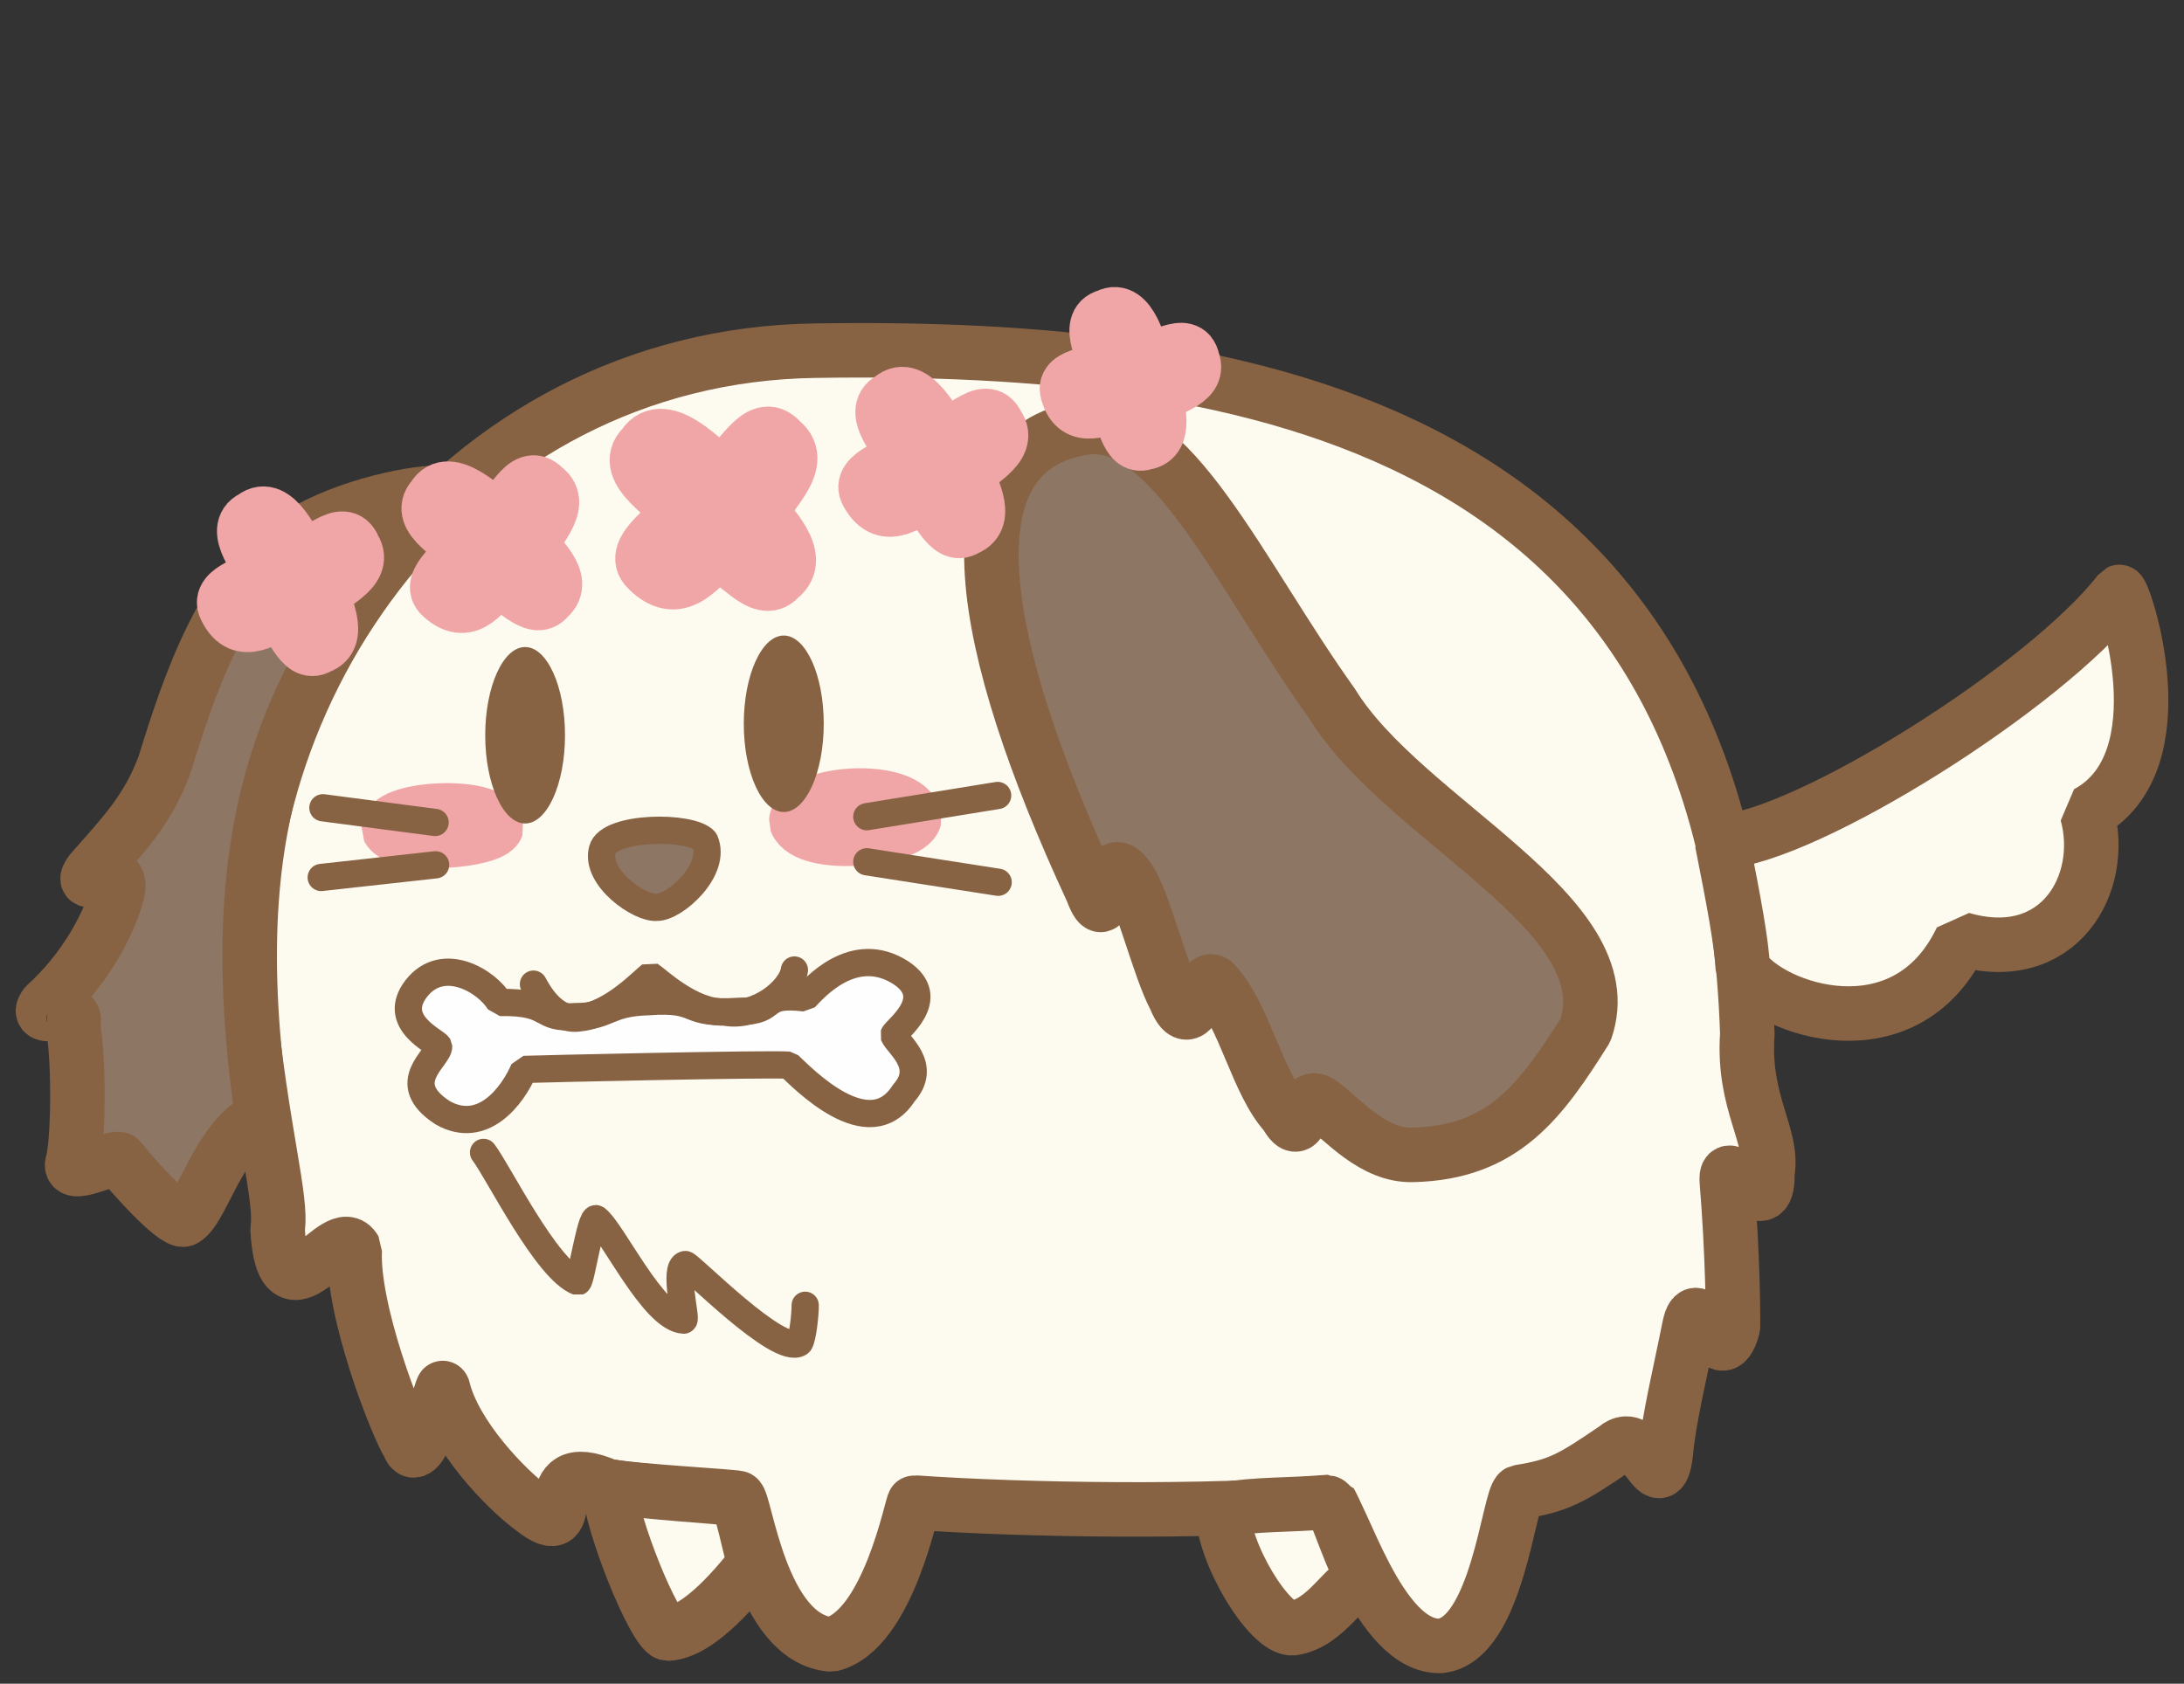 <?xml version="1.0" standalone="no"?>
<!DOCTYPE svg PUBLIC "-//W3C//DTD SVG 20010904//EN" "http://www.w3.org/TR/2001/REC-SVG-20010904/DTD/svg10.dtd">
<!-- Created using Krita: https://krita.org -->
<svg xmlns="http://www.w3.org/2000/svg" 
    xmlns:xlink="http://www.w3.org/1999/xlink"
    xmlns:krita="http://krita.org/namespaces/svg/krita"
    xmlns:sodipodi="http://sodipodi.sourceforge.net/DTD/sodipodi-0.dtd"
    width="1603pt"
    height="1236pt"
    viewBox="0 0 1603 1236">
<rect x="0" y="0" width="1603" height="1236" fill="#333333" stroke="none"/>
<defs/>
<path id="shape03" transform="translate(181.108, 257.161)" fill="#fdfaf0" stroke="#876344" stroke-width="40" stroke-linecap="round" stroke-linejoin="miter" stroke-miterlimit="0" d="M360.514 842.487C365.938 843.728 376.766 945.85 429.018 950.053C471.368 939.577 488.3 845.283 489.949 845.866C569.208 851.47 706.901 853.64 793.353 845.86C802.775 848.045 830.169 952.594 876.199 951.094C917.802 946.681 926.313 842.044 933.851 838.169C963.123 833.528 972.163 828.219 1004.67 806.039C1025 788.084 1036.71 847.63 1041.53 809.913C1043.56 785.356 1052.09 750.833 1058.7 717.343C1065.32 683.853 1080.38 756.33 1090.83 717.086C1091.11 711.914 1090.73 663.266 1086.36 610.297C1084.24 584.426 1117.13 646.449 1116.12 603.677C1120.95 576.499 1097.83 552.884 1101.38 501.823C1086.96 55.121 735.95 -4.674 417.56 0.267C151.798 3.788 -17.419 251.158 1.428 477.646C10.983 573.32 26.242 623.83 22.606 644.963C26.731 720.054 66.195 637.159 79.256 660.234C77.006 704.632 109.826 788.86 118.896 803.402C126.358 824.308 143.403 760.195 143.947 761.749C152.247 796.762 190.326 836.053 209.241 849.984C248.377 880.94 208.184 809.086 265.079 833.887C286.66 837.559 355.089 841.247 360.514 842.487Z" sodipodi:nodetypes="cccccccccccccccccccccc"/><path id="shape1" transform="translate(31.527, 361.8)" fill="#8d7663" stroke="#876344" stroke-width="40" stroke-linecap="square" stroke-linejoin="bevel" d="M292.882 0.187C276.868 -1.575 222.075 9.13 187.541 31.077C133.563 59.994 106.358 143.948 89.267 199.506C77.063 232.707 59.062 251.145 35.595 277.838C21.863 296.539 62.558 265.618 54.168 295.147C47.616 318.787 29.42 351.424 2.039 375.97C-8.988 390.96 28.634 373.694 21.668 390.174C26.138 408.269 26.67 469.369 22.096 490.575C16.012 506.046 51.706 485.647 56.778 489.544C61.02 496.03 96.243 535.832 103.487 533.467C117.371 525.769 127.622 475.201 160.996 457.898C128.201 229.944 184.947 125.096 292.882 0.187Z" sodipodi:nodetypes="cccccccccccc"/><path id="shape4" transform="matrix(0.922 0.387 -0.387 0.922 763.615 292.628)" fill="#8d7663" fill-rule="evenodd" stroke="#876344" stroke-width="40" stroke-linecap="square" stroke-linejoin="bevel" d="M37.162 7.754C91.577 -26.872 184.374 62.112 284.316 123.795C366.432 182.712 542.749 182.309 548.358 272.615C538.374 333.017 527.799 379.022 466.788 406.226C440.673 418.001 410.637 402.513 390.52 397.351C370.402 392.189 391.764 432.008 369.586 414.759C340.823 401.432 314.143 360.179 284.538 346.44C270.49 339.192 286.562 392.662 261.515 367.513C242.329 351.907 211.503 309.47 196.391 300.188C166.206 280.257 202.038 347.441 174.64 318.262C25.948 182.672 -50.638 62.471 37.162 7.754Z" sodipodi:nodetypes="ccccccccccc"/><path id="shape2" transform="translate(1263.909, 434.531)" fill="#fdfaf0" fill-rule="evenodd" stroke="#876344" stroke-width="40" stroke-linecap="square" stroke-linejoin="bevel" d="M0 183.469C63.004 179.157 237.693 69.683 291.634 0.013C294.604 -1.466 337.974 124.783 267.874 162.44C282.289 214.354 247.055 275.628 175.778 254.871C134.754 341.021 35.592 306.898 15.262 276.557C14.521 258.323 8.529 226.345 0 183.469Z" sodipodi:nodetypes="cccccc"/><path id="shape011" transform="translate(584.383, 583.981)" fill="#f0a6a6" fill-rule="evenodd" stroke="#f0a6a6" stroke-width="40" stroke-linecap="square" stroke-linejoin="bevel" d="M0 19.14C1.995 -3.489 81.819 -8.204 86.89 16.734C82.374 32.591 8.107 39.691 0 19.14Z" sodipodi:nodetypes="ccc"/><path id="shape02" transform="translate(285.084, 594.901)" fill="#f0a6a6" fill-rule="evenodd" stroke="#f0a6a6" stroke-width="40" stroke-linecap="square" stroke-linejoin="bevel" d="M0 13.474C1.826 -2.457 74.902 -5.776 79.544 11.781C75.41 22.944 7.422 27.942 0 13.474Z" sodipodi:nodetypes="ccc"/><ellipse id="shape21" transform="translate(356.143, 474.988)" rx="29.28" ry="64.771" cx="29.28" cy="64.771" fill="#876344" fill-rule="evenodd" stroke-opacity="0" stroke="#000000" stroke-width="0" stroke-linecap="round" stroke-linejoin="miter" stroke-miterlimit="0"/><ellipse id="shape0111" transform="translate(545.925, 466.553)" rx="29.341" ry="64.771" cx="29.341" cy="64.771" fill="#876344" fill-rule="evenodd" stroke-opacity="0" stroke="#000000" stroke-width="0" stroke-linecap="round" stroke-linejoin="miter" stroke-miterlimit="0"/><path id="shape6" transform="translate(636.22, 583.96)" fill="none" stroke="#876344" stroke-width="20" stroke-linecap="round" stroke-linejoin="miter" stroke-miterlimit="0" d="M0 15.583L96.029 0" sodipodi:nodetypes="cc"/><path id="shape021" transform="translate(636.22, 632.624)" fill="none" stroke="#876344" stroke-width="20" stroke-linecap="round" stroke-linejoin="miter" stroke-miterlimit="0" d="M0 0L96.405 15.049" sodipodi:nodetypes="cc"/><path id="shape031" transform="translate(237.001, 592.988)" fill="none" stroke="#876344" stroke-width="20" stroke-linecap="round" stroke-linejoin="miter" stroke-miterlimit="0" d="M0 0L82.367 10.78" sodipodi:nodetypes="cc"/><path id="shape04" transform="translate(235.768, 634.866)" fill="none" stroke="#876344" stroke-width="20" stroke-linecap="round" stroke-linejoin="miter" stroke-miterlimit="0" d="M0 9.286L83.968 0" sodipodi:nodetypes="cc"/><path id="shape5" transform="translate(441.51, 609.494)" fill="#8d7663" fill-rule="evenodd" stroke="#876344" stroke-width="20" stroke-linecap="square" stroke-linejoin="bevel" d="M40.694 56.568C28.219 57.955 -5.041 34.702 0.649 14.175C5.479 -3.253 65.812 -3.612 75.732 7.662C85.087 28.968 53.676 56.771 40.694 56.568Z" sodipodi:nodetypes="cccc"/><path id="shape7" transform="translate(446.941, 1091.069)" fill="#fdfaf0" fill-rule="evenodd" stroke="#876344" stroke-width="40" stroke-linecap="square" stroke-linejoin="bevel" d="M93.599 9.496C78.565 7.156 31.615 5.19 0 0C1.822 28.597 32.96 104.884 43.037 108.176C67.087 107.183 96.783 69.307 106.648 57.147C103.581 44.638 97.216 15.332 93.599 9.496Z" sodipodi:nodetypes="ccccc"/><path id="shape8" transform="translate(897.467, 1102.546)" fill="#fdfaf0" fill-rule="evenodd" stroke="#876344" stroke-width="40" stroke-linecap="square" stroke-linejoin="bevel" d="M78.795 0C44.723 2.696 27.288 1.341 0.001 5.641C-0.256 37.203 34.372 93.875 51.3 92.738C76.98 89.048 89.926 58.009 104.426 56.389C95.624 46.846 85.489 11.518 78.795 0Z" sodipodi:nodetypes="ccccc"/><path id="shape0" transform="translate(354.904, 845.99)" fill="none" stroke="#876344" stroke-width="20" stroke-linecap="round" stroke-linejoin="bevel" d="M0 0C10.674 13.915 46.109 86.2 69.336 94.933C71.569 94.049 78.727 46.222 82.728 48.709C94.939 58.055 124.548 122.005 146.88 123.122C149.443 122.964 138.923 84.257 148.068 82.297C151.041 82.069 216.811 149.797 231.875 139.754C234.257 136.798 236.236 117.818 236.087 112.214" sodipodi:nodetypes="ccccccc"/><path id="shape01" transform="translate(299.716, 706.622)" fill="#fefefe" fill-rule="evenodd" stroke="#876344" stroke-width="20" stroke-linecap="square" stroke-linejoin="bevel" d="M67.002 29.315C58.03 13.8 25.421 -6.076 5.822 19.055C-13.018 43.622 19.669 57.278 22.268 61.392C22.435 70.035 -8.885 88.289 25.314 110.317C54.504 126.744 76.358 98.34 84.886 78.456C94.107 78.068 264.028 74.163 279.319 75.324C289.267 84.618 338.048 135.679 363.621 95.844C381.634 75.641 359.291 60.498 356.19 53.183C357.726 49.112 390.038 26.48 361.55 7.499C326.657 -14.932 297.324 19.487 291.114 25.967C256.692 21.727 271.47 36.108 243.46 35.739C199.942 38.719 216.669 25.763 175.93 28.735C145.622 29.621 147.19 39.696 123.294 39.643C94.606 41.859 106.468 28.547 67.002 29.315Z" sodipodi:nodetypes="cccccccccccccc"/><path id="shape3" transform="translate(391.549, 712.088)" fill="none" stroke="#876344" stroke-width="20" stroke-linecap="round" stroke-linejoin="miter" stroke-miterlimit="0" d="M0 10.364C2.499 14.781 14.454 38.643 34.405 35.03C57.391 32.746 80.975 7.518 85.808 3.907C90.519 6.83 115.614 31.45 140.326 30.893C164.165 35.455 189.366 14.776 191.525 0" sodipodi:nodetypes="ccccc"/><path id="shape22" transform="matrix(0.976 0.219 -0.219 0.976 179.704 373.786)" fill="#f0a6a6" fill-rule="evenodd" stroke="#f0a6a6" stroke-width="40" stroke-linecap="round" stroke-linejoin="miter" stroke-miterlimit="0" d="M47.237 23.924C42.767 20.557 20.664 -11.836 7.362 4.649C-8.525 17.09 21.943 37.168 22.064 43.303C21.837 49.519 -8.186 61.473 2.174 73.937C19.081 95.457 34.509 71.267 41.435 70.379C50.687 70.491 63.406 97.795 75.124 86.671C91.391 76.435 70.707 54.572 69.802 48.798C70.292 41.407 98.267 24.556 84.311 10.312C72.736 -6.658 57.9 24.369 47.237 23.924Z" sodipodi:nodetypes="ccccccccc"/><path id="shape022" transform="matrix(0.988 -0.157 0.157 0.988 309.718 361.596)" fill="#f0a6a6" fill-rule="evenodd" stroke="#f0a6a6" stroke-width="40" stroke-linecap="round" stroke-linejoin="miter" stroke-miterlimit="0" d="M49.923 25.056C45.199 21.529 21.839 -12.396 7.781 4.869C-9.009 17.898 23.191 38.926 23.319 45.351C23.079 51.861 -8.652 64.381 2.297 77.434C20.166 99.972 36.471 74.638 43.791 73.708C53.569 73.825 67.012 102.42 79.396 90.771C96.588 80.05 74.727 57.153 73.772 51.107C74.289 43.366 103.854 25.718 89.105 10.8C76.872 -6.973 61.192 25.522 49.923 25.056Z" sodipodi:nodetypes="ccccccccc"/><path id="shape032" transform="matrix(0.994 -0.107 0.107 0.994 462.054 322.493)" fill="#f0a6a6" fill-rule="evenodd" stroke="#f0a6a6" stroke-width="40" stroke-linecap="round" stroke-linejoin="miter" stroke-miterlimit="0" d="M62.061 31.148C56.188 26.764 27.148 -15.409 9.672 6.052C-11.2 22.25 28.829 48.389 28.988 56.377C28.69 64.47 -10.755 80.034 2.856 96.26C25.068 124.277 45.338 92.784 54.437 91.628C66.593 91.774 83.304 127.321 98.699 112.839C120.07 99.513 92.895 71.049 91.707 63.532C92.35 53.909 129.104 31.97 110.768 13.425C95.561 -8.669 76.069 31.727 62.061 31.148Z" sodipodi:nodetypes="ccccccccc"/><path id="shape041" transform="matrix(0.985 0.17 -0.17 0.985 647.42 286.573)" fill="#f0a6a6" fill-rule="evenodd" stroke="#f0a6a6" stroke-width="40" stroke-linecap="round" stroke-linejoin="miter" stroke-miterlimit="0" d="M49.22 24.703C44.562 21.226 21.531 -12.221 7.671 4.8C-8.883 17.646 22.864 38.377 22.99 44.712C22.754 51.13 -8.53 63.474 2.265 76.343C19.881 98.563 35.957 73.586 43.174 72.669C52.814 72.785 66.067 100.977 78.277 89.492C95.227 78.923 73.674 56.348 72.732 50.387C73.242 42.755 102.391 25.355 87.85 10.648C75.789 -6.875 60.33 25.162 49.22 24.703Z" sodipodi:nodetypes="ccccccccc"/><path id="shape05" transform="matrix(0.918 0.396 -0.396 0.918 808.253 225.6)" fill="#f0a6a6" fill-rule="evenodd" stroke="#f0a6a6" stroke-width="40" stroke-linecap="round" stroke-linejoin="miter" stroke-miterlimit="0" d="M43.236 21.7C39.144 18.645 18.913 -10.735 6.738 4.216C-7.803 15.501 20.084 33.711 20.195 39.276C19.987 44.914 -7.493 55.757 1.989 67.061C17.464 86.579 31.585 64.639 37.924 63.834C46.393 63.936 58.035 88.7 68.76 78.611C83.648 69.327 64.716 49.497 63.889 44.26C64.337 37.556 89.942 22.273 77.168 9.353C66.574 -6.039 52.995 22.103 43.236 21.7Z" sodipodi:nodetypes="ccccccccc"/>
</svg>
